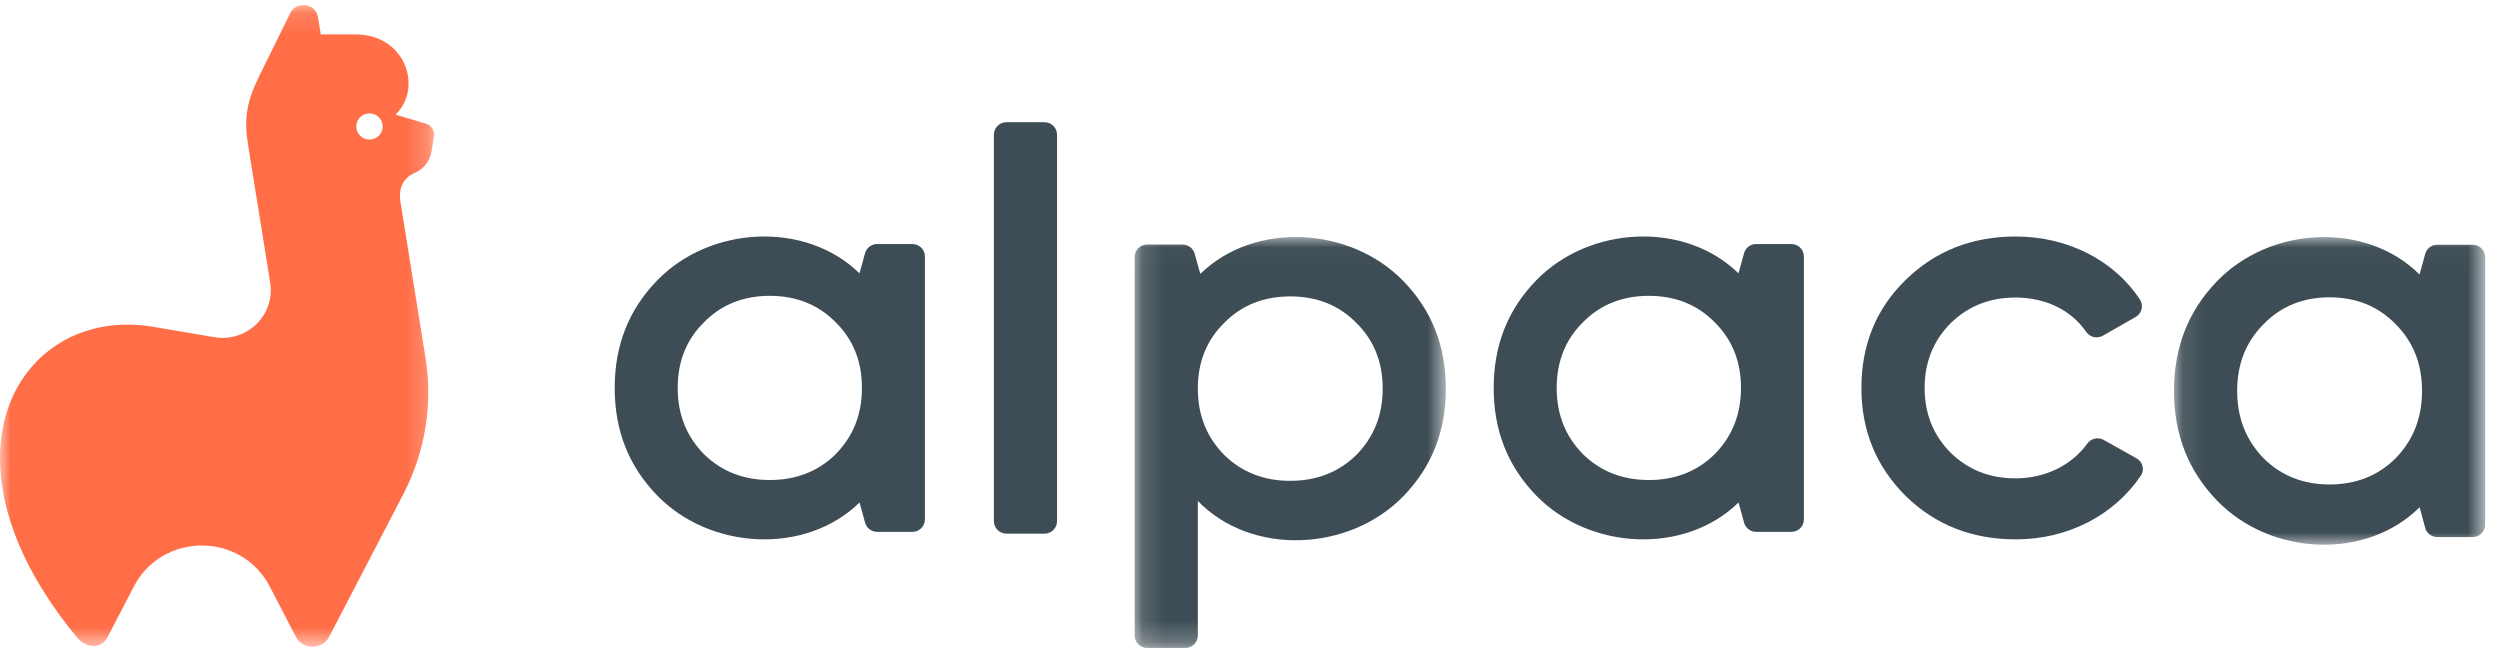 <svg height="30" viewBox="0 0 114 30" width="114" xmlns="http://www.w3.org/2000/svg" xmlns:xlink="http://www.w3.org/1999/xlink"><mask id="a" fill="#fff"><path d="m0 .129h19.796v29.261h-19.796z" fill="#fff" fill-rule="evenodd"/></mask><mask id="b" fill="#fff"><path d="m.109.024h14.191v14.031h-14.191z" fill="#fff" fill-rule="evenodd"/></mask><mask id="c" fill="#fff"><path d="m.131.023h14.192v18.739h-14.192z" fill="#fff" fill-rule="evenodd"/></mask><g fill="none" fill-rule="evenodd" transform="translate(0 .101)"><path d="m16.848 5.071c.333 0 .602.266.602.595 0 .329-.269.595-.602.595-.332 0-.602-.266-.602-.595 0-.329.269-.595.602-.595m2.579.469-1.391-.415c1.251-1.192.478-3.658-1.833-3.658h-1.575l-.125-.776c-.103-.644-.983-.774-1.272-.187 0 0-1.267 2.572-1.405 2.853-.576 1.17-.709 1.938-.515 3.144v0c.001.005 1.01 6.285 1.01 6.285.237 1.473-1.061 2.74-2.548 2.488l-2.779-.471c-6.009-1.019-10.351 5.819-3.509 14.128.44.534 1.112.612 1.43 0l1.19-2.288c1.296-2.491 4.899-2.491 6.195 0l1.19 2.288c.318.612 1.203.612 1.522 0l3.38-6.499c.998-1.919 1.351-4.102 1.009-6.232l-1.148-7.144c-.07-.436.051-1.014.641-1.262.413-.174.714-.545.785-.99l.111-.692c.041-.253-.114-.497-.363-.572" fill="#ff6e47" mask="url(#a)"/><g fill="#3e4d55"><path d="m35.104 21.788c-1.197 0-2.207-.394-3.005-1.181-.797-.813-1.196-1.811-1.196-3.018 0-1.207.399-2.205 1.196-2.992.798-.814 1.808-1.208 3.005-1.208 1.196 0 2.207.394 3.005 1.208.798.787 1.196 1.785 1.196 2.992 0 1.207-.399 2.205-1.196 3.018-.798.787-1.808 1.181-3.005 1.181m6.503-10.761h-1.61c-.256 0-.481.169-.549.413l-.256.923c-2.445-2.394-6.793-2.177-9.221.318-1.303 1.339-1.941 2.966-1.941 4.908 0 1.942.638 3.569 1.941 4.908 2.429 2.495 6.781 2.712 9.225.314l.253.925c.067.245.292.415.549.415h1.608c.315 0 .57-.251.57-.562v-11.999c0-.31-.255-.562-.57-.562"/><path d="m75.186 21.788c-1.197 0-2.207-.394-3.005-1.181-.798-.813-1.196-1.811-1.196-3.018 0-1.207.399-2.205 1.196-2.992.798-.814 1.808-1.208 3.005-1.208 1.196 0 2.207.394 3.005 1.208.798.787 1.197 1.785 1.197 2.992 0 1.207-.399 2.205-1.197 3.018-.798.787-1.808 1.181-3.005 1.181m6.503-10.761h-1.61c-.256 0-.481.169-.548.413l-.256.923c-2.445-2.394-6.794-2.177-9.222.318-1.303 1.339-1.941 2.966-1.941 4.908 0 1.942.638 3.569 1.941 4.908 2.429 2.495 6.781 2.712 9.225.314l.253.925c.067.245.292.415.549.415h1.608c.315 0 .569-.251.569-.562v-11.999c0-.31-.255-.562-.569-.562"/><path d="m7.205 11.307c-1.201 0-2.214-.4-3.015-1.2-.8-.826-1.2-1.84-1.2-3.066 0-1.227.4-2.24 1.2-3.04.801-.827 1.814-1.227 3.015-1.227 1.2 0 2.214.4 3.014 1.227.8.8 1.201 1.813 1.201 3.04 0 1.227-.4 2.24-1.201 3.066-.8.8-1.814 1.2-3.014 1.2m6.524-10.933h-1.615c-.257 0-.482.172-.55.42l-.257.937c-2.453-2.432-6.815-2.211-9.251.323-1.307 1.36-1.947 3.013-1.947 4.986 0 1.973.641 3.626 1.947 4.986 2.437 2.535 6.802 2.755 9.255.319l.253.94c.067.249.293.421.551.421h1.613c.316 0 .572-.255.572-.571v-12.19c0-.315-.256-.571-.572-.571" mask="url(#b)" transform="translate(99.025 10.684)"/><path d="m10.242 9.958c-.8.788-1.814 1.183-3.014 1.183-1.2 0-2.214-.394-3.014-1.183-.8-.814-1.201-1.813-1.201-3.022s.4-2.207 1.201-2.996c.8-.815 1.814-1.209 3.014-1.209 1.201 0 2.214.394 3.014 1.209.801.788 1.201 1.787 1.201 2.996s-.4 2.208-1.201 3.022m-7.117-8.254-.257-.923c-.068-.244-.293-.414-.55-.414h-1.615c-.315 0-.571.252-.571.563v17.269c0 .311.256.563.571.563h1.738c.316 0 .572-.252.572-.563v-6.141c2.43 2.515 6.89 2.328 9.363-.207 1.307-1.34 1.947-2.969 1.947-4.914s-.64-3.574-1.947-4.914c-2.435-2.497-6.798-2.715-9.251-.318" mask="url(#c)" transform="translate(51.608 10.684)"/><path d="m47.631 5.472h-1.739c-.316 0-.571.257-.571.574v17.613c0 .317.256.574.571.574h1.739c.316 0 .571-.257.571-.574v-17.613c0-.317-.256-.574-.571-.574"/><path d="m97.424 20.797-1.493-.837c-.255-.143-.578-.072-.748.164-.706.981-1.902 1.588-3.283 1.588-1.174 0-2.162-.394-2.963-1.181-.774-.788-1.174-1.759-1.174-2.941 0-1.181.4-2.153 1.174-2.941.801-.788 1.788-1.182 2.963-1.182 1.398 0 2.552.58 3.231 1.567.169.245.5.321.76.173l1.496-.855c.282-.161.37-.523.193-.794-1.162-1.776-3.285-2.874-5.653-2.874-2.002 0-3.684.656-5.045 1.995-1.335 1.313-2.002 2.941-2.002 4.91 0 1.943.667 3.571 2.002 4.91 1.361 1.339 3.043 1.995 5.045 1.995 2.375 0 4.48-1.105 5.698-2.909.18-.267.083-.63-.2-.789"/></g></g></svg>